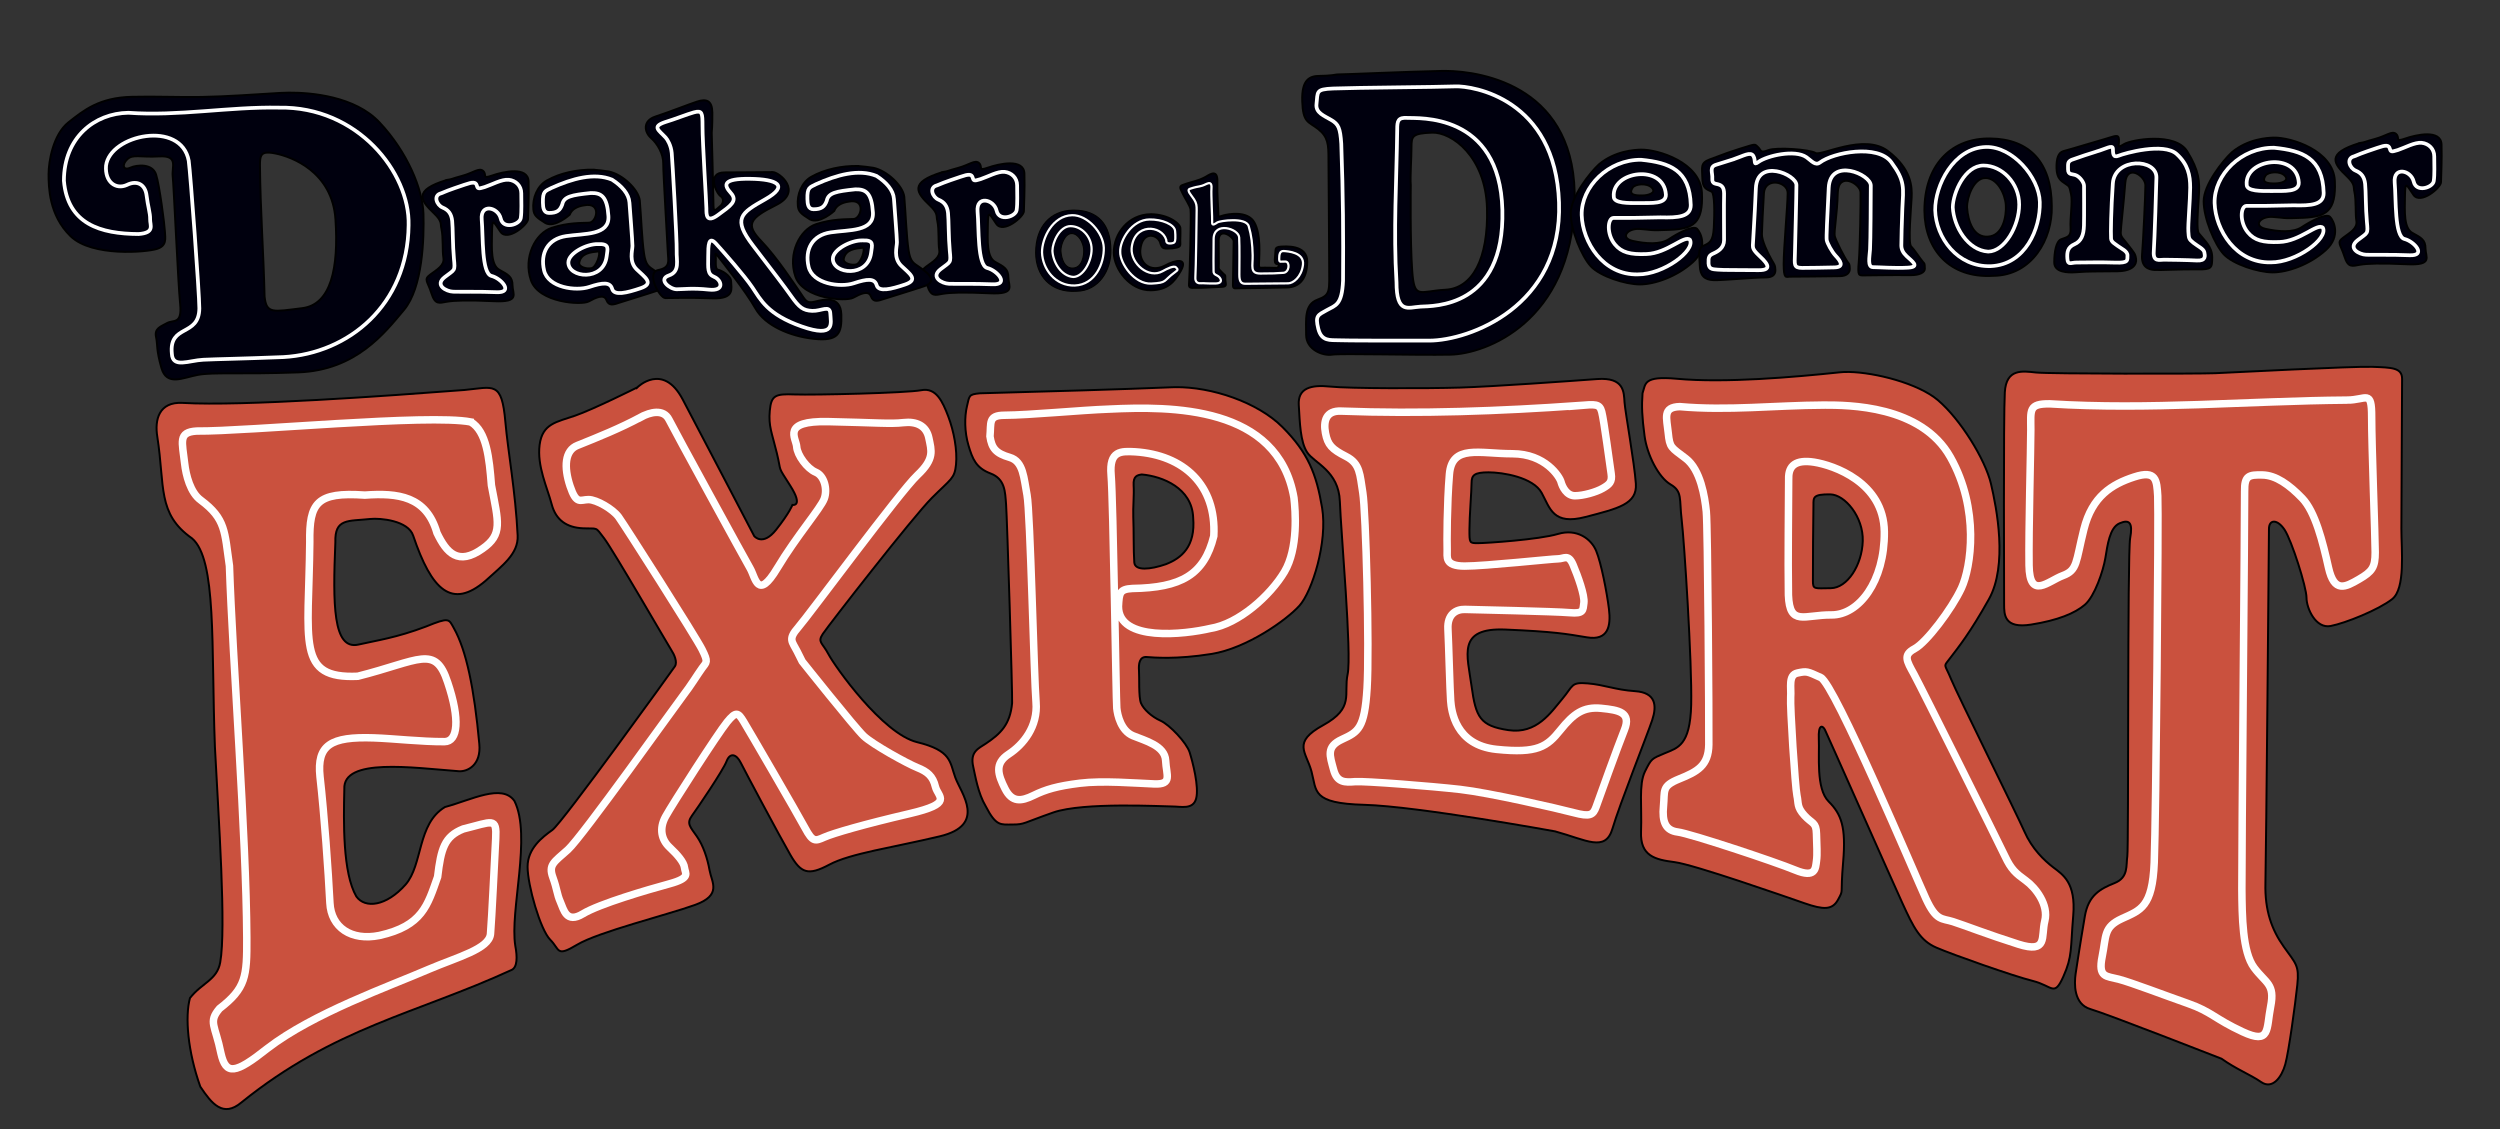 <?xml version="1.0" encoding="UTF-8" standalone="no"?>
<svg
   xmlns:dc="http://purl.org/dc/elements/1.1/"
   xmlns:cc="http://creativecommons.org/ns#"
   xmlns:rdf="http://www.w3.org/1999/02/22-rdf-syntax-ns#"
   xmlns:svg="http://www.w3.org/2000/svg"
   xmlns="http://www.w3.org/2000/svg"
   xmlns:sodipodi="http://sodipodi.sourceforge.net/DTD/sodipodi-0.dtd"
   xmlns:inkscape="http://www.inkscape.org/namespaces/inkscape"
   width="333.587mm"
   height="150.707mm"
   viewBox="0 0 333.587 150.707"
   version="1.1"
   id="svg873"
   inkscape:version="1.0.2-2 (e86c870879, 2021-01-15)"
   sodipodi:docname="expert_logo.svg">
  <rect x="0" y="0" width="333.587" height="150.707" fill="#333333" stroke="none"/>
  <defs
     id="defs867" />
  <sodipodi:namedview
     id="base"
     pagecolor="#ffffff"
     bordercolor="#666666"
     borderopacity="1.0"
     inkscape:pageopacity="0.0"
     inkscape:pageshadow="2"
     inkscape:zoom="0.9899495"
     inkscape:cx="418.58846"
     inkscape:cy="357.72224"
     inkscape:document-units="mm"
     inkscape:current-layer="layer1"
     inkscape:document-rotation="0"
     showgrid="false"
     fit-margin-top="0"
     fit-margin-left="0"
     fit-margin-right="0"
     fit-margin-bottom="0"
     inkscape:window-width="2837"
     inkscape:window-height="1314"
     inkscape:window-x="781"
     inkscape:window-y="23"
     inkscape:window-maximized="0" />
  <g
     inkscape:label="Lager 1"
     inkscape:groupmode="layer"
     id="layer1"
     transform="translate(65.496,-53.915)">
    <path
       style="fill:none;stroke:#ffffff;stroke-width:0.5;stroke-linecap:butt;stroke-linejoin:miter;stroke-miterlimit:4;stroke-dasharray:none;stroke-opacity:1"
       d="m 62.642,77.515 c 1.136,-0.401 1.503,-0.367 1.637,0.067 0.134,0.434 0.134,0.535 1.069,0.234 0.935,-0.301 2.272,-1.069 3.207,-0.969 0.935,0.1 1.67,0.802 1.67,1.804 0,1.002 0.067,2.439 -0.067,3.307 -0.134,0.869 -2.339,1.57 -2.673,0.067 -0.334,-1.503 -2.74,-2.105 -2.539,0.134 0.2,2.238 -0.033,7.183 1.303,7.517 1.336,0.334 3.007,2.272 0.668,2.172 -2.339,-0.1 -4.844,-0.033 -5.78,-0.067 -0.935,-0.033 -2.506,-0.869 -1.136,-1.938 1.37,-1.069 1.403,-0.735 1.236,-2.472 -0.167,-1.737 -0.134,-4.143 -0.234,-5.045 -0.1,-0.902 -0.468,-1.437 -1.27,-1.771 -0.802,-0.334 -1.303,-1.637 -0.2,-1.904 1.189,-0.513 2.496,-0.922 3.107,-1.136 z"
       id="path1520-2"
       sodipodi:nodetypes="csssssssssssssscc" />
    <path
       style="fill:#ca513e;stroke:#000000;stroke-width:0.265px;stroke-linecap:butt;stroke-linejoin:miter;stroke-opacity:1;fill-opacity:1"
       d="m -36.824,153.47 c -0.502,-13.408 0.265,-24.941 -3.059,-27.725 -4.656,-3.273 -3.591,-6.934 -4.619,-13.527 -0.381,-2.288 0.199,-4.726 3.388,-4.542 8.036,0.463 27.183,-0.93 37.584,-1.723 3.925,-0.366 4.985,-1.268 5.471,4.287 0.336,3.837 1.35,9.284 1.636,15.124 0.122,2.498 -2.111,4.052 -4.279,6.046 -4.51,3.864 -7.197,1.264 -9.659,-6.013 -0.653,-2.032 -4.428,-2.371 -5.722,-2.232 -2.96,0.319 -4.764,-0.117 -4.664,3.113 -0.336,8.209 -0.352,14.43 3.086,13.644 2.359,-0.539 5.065,-0.907 9.007,-2.406 3.155,-1.283 3.027,-1.014 3.723,0.225 1.661,2.954 2.713,8.059 3.389,15.416 0.288,2.849 -1.585,3.753 -2.731,3.667 -6.212,-0.467 -15.491,-1.827 -15.277,2.385 -0.102,4.397 -0.226,11.167 1.6,14.326 1.175,1.64 3.984,1.319 6.562,-1.575 2.342,-2.671 1.54,-8.127 5.274,-10.363 3.504,-0.931 7.599,-3.172 9.263,-0.805 2.325,4.667 -0.649,14.645 0.118,19.349 0.276,1.454 0.28,2.841 -0.493,3.196 -12.679,5.833 -23.622,7.656 -36.037,17.668 -2.464,2.084 -3.979,0.194 -5.506,-2.095 -1.677,-4.709 -2.059,-9.301 -1.38,-11.82 1.594,-2.046 3.615,-2.391 4.037,-4.757 0.815,-4.563 -0.209,-19.057 -0.713,-28.861 z"
       id="path1450"
       sodipodi:nodetypes="cccscssccscscscsccccccscccsc" />
    <path
       style="fill:none;stroke:#ffffff;stroke-width:1;stroke-linecap:butt;stroke-linejoin:miter;stroke-opacity:1;stroke-miterlimit:4;stroke-dasharray:none"
       d="m -2.675,110.219 c 2.12,1.26 2.467,4.851 2.751,8.453 0.931,4.935 1.543,6.554 -1.19,8.459 -3.249,2.314 -4.801,0.556 -6.075,-2.107 -1.414,-4.928 -5.222,-5.355 -9.626,-5.044 -6.45,-0.452 -7.424,1.048 -7.346,6.264 -0.131,13.387 -1.817,18.273 6.402,17.909 8.303,-2.103 10.333,-4.263 11.995,0.802 1.689,4.992 1.361,7.912 -0.417,7.922 -3.11,0.017 -6.727,-0.412 -9.434,-0.504 -5.782,-0.196 -7.622,0.948 -7.18,5.181 0.585,5.182 1.103,12.623 1.322,16.862 0.167,3.238 2.817,5.087 6.609,4.322 5.751,-1.285 6.418,-4.027 7.762,-7.819 0.452,-3.79 0.914,-5.392 3.413,-6.391 3.952,-0.973 4.488,-1.623 4.336,1.3 -0.152,2.935 -0.511,10.485 -0.693,12.701 -0.174,2.007 -4.407,3.085 -8.183,4.697 -5.299,2.293 -15.503,5.892 -21.604,10.601 -4.269,3.378 -5.513,3.606 -6.186,0.624 -0.746,-3.749 -1.731,-4.123 -0.19,-5.955 3.522,-2.72 3.671,-4.25 3.644,-9.431 -0.073,-13.867 -1.897,-37.054 -2.314,-49.644 -0.658,-4.584 -0.485,-6.265 -3.811,-8.754 -1.413,-1.01 -1.995,-3.356 -2.168,-4.908 -0.322,-2.899 -0.905,-4.176 1.596,-4.326 6.898,0.059 30.954,-2.302 36.587,-1.216 z"
       id="path1482"
       sodipodi:nodetypes="ccccccccsscscccscccccsccscc" />
    <path
       style="fill:#ca513e;stroke:#000000;stroke-width:0.265px;stroke-linecap:butt;stroke-linejoin:miter;stroke-opacity:1;fill-opacity:1"
       d="m 19.549,105.603 c 0,0 3.402,-3.402 6.048,1.606 2.646,5.008 9.544,18.237 9.544,18.237 0,0 1.134,1.417 2.929,-0.85 1.795,-2.268 2.173,-3.307 2.173,-3.307 0,0 1.512,0.283 -0.283,-2.551 -1.795,-2.835 -1.134,-1.606 -1.795,-4.347 -0.661,-2.74 -1.134,-3.591 -0.945,-5.67 0.189,-2.079 0.756,-2.268 3.307,-2.173 2.551,0.095 14.93,-0.189 16.914,-0.567 1.984,-0.378 2.835,1.512 3.591,3.496 0.756,1.984 1.228,4.536 1.039,6.426 -0.189,1.89 -0.661,1.89 -3.213,4.441 -2.551,2.551 -13.796,17.009 -14.552,18.143 -0.756,1.134 -0.094,1.134 0.756,2.74 0.85,1.606 7.182,10.583 11.812,11.717 4.63,1.134 4.347,2.646 5.103,4.725 0.756,2.079 4.252,6.331 -2.079,7.843 -6.331,1.512 -11.906,2.268 -14.741,3.78 -2.835,1.512 -3.78,1.134 -5.197,-1.323 -1.417,-2.457 -6.048,-11.15 -6.615,-12.284 -0.567,-1.134 -1.417,-1.417 -1.89,-0.189 -0.472,1.228 -3.874,6.237 -4.63,7.276 -0.756,1.039 -0.189,1.512 0.661,2.74 0.85,1.228 1.417,2.929 1.701,4.536 0.283,1.606 1.701,3.307 -1.984,4.63 -3.685,1.323 -12.851,3.591 -15.686,5.292 -2.835,1.701 -2.268,0.661 -3.591,-0.661 -1.323,-1.323 -3.024,-7.276 -3.024,-9.733 0,-2.457 1.984,-3.969 3.307,-4.914 1.323,-0.945 15.969,-21.261 16.347,-21.828 0.378,-0.567 -0.094,-1.606 -0.472,-2.173 C 23.707,140.093 16.336,127.336 15.108,125.73 c -1.228,-1.606 -0.756,-1.228 -2.835,-1.323 -2.079,-0.095 -3.591,-1.039 -4.158,-3.213 -0.567,-2.173 -1.984,-5.103 -1.606,-7.938 0.378,-2.835 2.268,-3.024 4.725,-3.874 2.457,-0.85 8.315,-3.78 8.315,-3.78 z"
       id="path1484" />
    <path
       id="path1486"
       style="fill:#ca513e;fill-opacity:1;stroke:#000000;stroke-width:1px;stroke-linecap:butt;stroke-linejoin:miter;stroke-opacity:1"
       d="M 591.756 194.951 C 591.165 194.959 590.58 194.975 590 195 C 565.425 196.044 527.025 197.13 493.393 198.035 C 487.678 198.571 488.155 199.253 486.893 204.557 C 485.63 209.86 485.63 217.435 487.65 224.254 C 489.671 231.072 491.44 235.619 498.764 238.396 C 506.087 241.174 506.087 247.487 506.592 254.053 C 507.097 260.619 509.874 350.018 509.621 354.059 C 508.622 364.813 503.815 369.443 496.494 374.35 C 492.675 376.909 488.297 378.442 490.064 386.164 C 491.059 390.508 492.416 399.408 496.355 405.99 C 501.615 416.171 503.814 415.172 509.875 415.172 C 515.936 415.172 515.178 414.415 530.33 409.111 C 545.482 403.808 585.636 406.082 590.182 406.082 C 594.727 406.082 600.788 407.849 602.303 402.041 C 603.818 396.233 600.535 383.605 599.02 378.807 C 597.504 374.008 588.919 364.917 584.373 362.896 C 579.827 360.876 575.786 357.089 574.523 354.059 C 573.261 351.028 573.766 340.926 573.514 337.643 C 573.261 334.36 573.767 330.572 577.303 330.824 C 580.838 331.077 592.143 332.142 610 329.285 C 627.857 326.428 647.857 312.143 654.285 305 C 660.714 297.857 668.572 272.858 665.715 255.715 C 662.858 238.572 658.572 227.857 645.715 215 C 633.259 202.545 610.062 194.7 591.756 194.951 z M 574.934 238.91 C 585.359 239.844 600.241 245.747 600.789 260.619 C 602.052 275.266 594.854 281.075 587.025 284.105 C 579.085 286.848 571.464 287.534 571.148 283.189 C 570.709 277.144 570.936 266.986 570.643 260.24 C 570.453 255.465 571.12 249.148 570.816 244.375 C 570.517 239.674 572.717 239.21 574.934 238.91 z "
       transform="matrix(0.265,0,0,0.265,-65.496,53.915)" />
    <path
       style="fill:#ca513e;stroke:#000000;stroke-width:0.265px;stroke-linecap:butt;stroke-linejoin:miter;stroke-opacity:1;fill-opacity:1"
       d="m 142.013,164.851 c 4.158,1.134 6.709,2.835 7.654,-0.378 0.945,-3.213 4.63,-12.473 5.292,-14.458 0.661,-1.984 0.472,-3.685 -2.268,-3.874 -2.74,-0.189 -4.063,-0.85 -6.331,-1.039 -2.268,-0.189 -1.89,0.283 -3.402,2.079 -1.512,1.795 -3.402,4.725 -7.182,4.158 -3.78,-0.567 -4.347,-1.701 -4.914,-5.859 -0.567,-4.158 -1.984,-7.843 4.536,-7.56 6.52,0.283 8.032,0.567 10.867,1.039 2.835,0.472 3.213,-1.512 2.929,-3.78 -0.283,-2.268 -1.039,-6.142 -1.701,-7.749 -0.661,-1.606 -2.551,-3.024 -5.103,-2.268 -2.551,0.756 -9.544,1.228 -10.678,1.228 -1.134,0 -1.134,0 -1.134,-1.795 0,-1.795 0.283,-5.197 0.283,-6.237 0,-1.039 0.378,-1.417 2.268,-1.417 1.89,0 5.953,0.661 7.087,2.74 1.134,2.079 1.512,4.347 5.859,3.213 4.347,-1.134 6.898,-1.701 6.709,-4.441 -0.189,-2.74 -1.417,-9.544 -1.512,-10.867 -0.095,-1.323 -0.014,-3.359 -3.655,-3.092 -3.642,0.267 -13.865,1.002 -18.275,1.136 -4.41,0.134 -14.833,0.134 -17.373,-0.134 -2.539,-0.267 -4.307,0.2 -4.165,2.468 0.142,2.268 0.189,4.914 1.134,6.331 0.945,1.417 4.205,2.457 4.347,6.52 0.142,4.063 1.606,20.363 1.039,23.057 -0.567,2.693 0.945,4.488 -3.26,6.804 -4.205,2.315 -2.268,3.544 -1.559,6.189 0.709,2.646 0,4.252 7.04,4.441 7.04,0.189 25.466,3.544 25.466,3.544 z"
       id="path1488" />
    <path
       id="path1490"
       style="fill:#ca513e;fill-opacity:1;stroke:#000000;stroke-width:1px;stroke-linecap:butt;stroke-linejoin:miter;stroke-opacity:1"
       d="M 931.119 187.293 C 929.246 187.255 927.545 187.321 926.072 187.5 C 903.348 189.901 868.552 192.939 844.371 190.721 C 827.28 189.153 828.695 193.274 827.062 197.99 C 826.557 204.556 826.81 209.859 828.072 219.455 C 829.335 229.052 835.144 240.416 841.205 243.951 C 847.266 247.487 845.497 251.275 846.76 261.629 C 848.022 271.983 852.064 334.108 851.559 354.816 C 851.053 375.525 844.74 376.535 838.174 379.312 C 831.608 382.09 831.607 381.838 828.324 388.404 C 825.041 394.97 826.81 406.335 826.305 418.709 C 825.8 431.083 833.376 432.851 843.225 434.113 C 853.074 435.376 899.163 451.537 908.633 454.82 C 918.103 458.103 922.649 458.357 925.553 452.928 C 928.457 447.498 926.563 451.538 928.078 433.986 C 929.593 416.435 927.194 409.996 920.754 403.557 C 914.314 397.117 916.209 380.321 915.83 372.24 C 915.451 364.159 917.856 365.357 918.928 367.5 C 919.999 369.643 952.143 442.143 957.857 454.643 C 963.572 467.143 966.786 473.571 975 477.143 C 983.214 480.714 1013.572 491.428 1023.572 493.928 C 1033.572 496.428 1034.285 502.142 1038.928 491.785 C 1043.571 481.428 1042.499 477.858 1043.928 461.072 C 1045.356 444.287 1038.571 440.357 1033.928 436.785 C 1029.285 433.214 1023.214 427.501 1019.285 418.572 C 1015.357 409.644 985.714 350 982.5 342.143 C 979.286 334.285 978.493 335.855 981.072 332.5 C 986.514 325.422 991.785 318.928 1001.428 301.785 C 1011.071 284.642 1005.357 255.715 1002.5 243.572 C 999.643 231.429 987.143 211.071 975.715 201.428 C 965.715 192.99 944.229 187.562 931.119 187.293 z M 921.518 248.928 C 928.962 249.011 938.304 260.267 937.947 272.41 C 937.59 284.553 930.179 296.071 921.875 296.16 C 913.548 296.25 912.857 296.875 912.857 292.5 C 912.869 279.692 912.941 266.213 913.125 254.375 C 913.125 250.536 912.775 248.83 921.518 248.928 z "
       transform="matrix(0.265,0,0,0.265,-65.496,53.915)" />
    <path
       style="fill:#ca513e;stroke:#000000;stroke-width:0.265px;stroke-linecap:butt;stroke-linejoin:miter;stroke-opacity:1;fill-opacity:1"
       d="m 230.932,195.183 c 1.984,1.417 3.78,2.079 5.292,3.118 1.512,1.039 2.74,-0.661 3.213,-2.362 0.472,-1.701 1.323,-7.938 1.606,-10.583 0.283,-2.646 -0.189,-2.835 -1.795,-5.103 -1.606,-2.268 -2.551,-4.819 -2.457,-8.504 0.095,-3.685 0.472,-45.924 0.472,-47.247 0,-1.323 1.134,-1.323 2.079,0.095 0.945,1.417 2.929,7.654 2.929,9.071 0,1.417 1.228,4.158 3.213,3.78 1.984,-0.378 6.426,-2.173 8.221,-3.591 1.795,-1.417 1.228,-6.52 1.228,-9.355 0,-2.835 0.095,-18.521 0.095,-20.033 0,-1.512 -1.417,-1.512 -3.969,-1.606 -2.551,-0.095 -18.71,0.756 -20.978,0.85 -2.268,0.095 -22.112,0.095 -23.907,-0.095 -1.795,-0.189 -3.969,-0.567 -4.158,2.646 -0.189,3.213 -0.095,26.836 -0.095,28.254 0,1.417 0,3.307 3.591,2.74 3.591,-0.567 5.859,-1.512 7.182,-2.646 1.323,-1.134 2.457,-4.536 2.74,-6.237 0.283,-1.701 0.567,-4.063 1.89,-4.63 1.323,-0.567 1.795,-0.095 1.417,1.984 -0.378,2.079 -0.189,41.199 -0.378,42.428 -0.189,1.228 0.189,2.835 -1.701,3.591 -1.89,0.756 -3.496,1.606 -3.969,4.441 -0.472,2.835 -0.472,2.835 -0.472,2.835 0,0 -0.567,3.496 -0.756,4.819 -0.189,1.323 -0.283,4.063 1.984,4.725 2.268,0.661 17.481,6.615 17.481,6.615 z"
       id="path1492" />
    <path
       style="fill:none;stroke:#ffffff;stroke-width:1;stroke-linecap:butt;stroke-linejoin:miter;stroke-opacity:1;stroke-miterlimit:4;stroke-dasharray:none"
       d="m 20.031,109.573 c 1.203,-0.668 3.007,-1.136 3.742,0.334 0.735,1.47 10.089,18.575 10.824,19.845 0.735,1.27 1.002,4.343 3.608,0 2.606,-4.343 5.813,-8.018 6.281,-9.288 0.468,-1.27 0,-3.074 -1.136,-3.541 -1.136,-0.468 -2.472,-2.272 -2.539,-3.408 -0.067,-1.136 -2.138,-3.475 4.209,-3.341 6.348,0.134 8.285,0.334 10.023,0.134 1.737,-0.2 3.074,0.401 3.408,2.071 0.334,1.67 0.802,2.74 -1.537,4.944 -2.339,2.205 -14.499,18.709 -15.903,20.312 -1.403,1.604 -0.802,1.871 -0.134,3.207 l 0.668,1.336 c 0,0 7.016,8.82 8.219,9.956 1.203,1.136 5.813,3.675 7.149,4.21 1.336,0.535 2.071,1.136 2.405,2.539 0.334,1.403 2.539,2.205 -3.475,3.608 -6.014,1.403 -10.156,2.606 -11.359,3.14 -1.203,0.535 -1.537,0.668 -2.539,-1.203 -1.002,-1.871 -7.484,-13.029 -8.219,-14.232 -0.735,-1.203 -1.002,-1.403 -2.205,0.067 -1.203,1.47 -7.35,11.025 -8.219,12.628 -0.869,1.604 -0.535,3.074 0.535,4.076 1.069,1.002 1.938,2.005 2.005,2.74 0.067,0.735 0.935,1.336 -2.005,2.138 -2.94,0.802 -9.354,2.673 -11.559,4.009 -2.205,1.336 -2.539,-0.535 -3.007,-1.604 -0.468,-1.069 -0.401,-1.604 -1.002,-3.274 -0.601,-1.67 0.134,-2.005 2.005,-3.675 1.871,-1.67 14.499,-19.444 15.435,-20.647 0.935,-1.203 1.871,-2.74 2.472,-3.575 0.601,-0.835 0.869,-0.768 0,-2.506 -0.869,-1.737 -10.381,-16.642 -11.137,-17.681 -0.756,-1.039 -2.929,-2.315 -4.016,-2.315 -1.087,0 -1.606,0.756 -2.457,-1.795 -0.85,-2.551 -0.709,-4.772 0.992,-5.433 2.835,-1.137 5.685,-2.286 8.466,-3.778 z"
       id="path1494"
       sodipodi:nodetypes="csssssssssssscsssssssssssssssssssssscc" />
    <path
       style="fill:none;stroke:#ffffff;stroke-width:1;stroke-linecap:butt;stroke-linejoin:miter;stroke-miterlimit:4;stroke-dasharray:none;stroke-opacity:1"
       d="m 82.505,108.504 c 8.244,-0.387 22.523,-0.508 24.656,11.827 0.2,1.737 0.601,6.749 -1.27,9.889 -1.871,3.14 -6.08,6.949 -9.889,7.55 -3.371,0.791 -12.26,1.844 -12.257,-2.941 0.094,-1.795 0.157,-2.296 1.857,-2.39 6.467,-0.097 9.582,-1.798 10.865,-6.993 0.363,-6.825 -4.027,-10.822 -10.489,-11.245 -1.89,-0.095 -3.496,-0.189 -3.213,3.118 0.283,3.307 0.661,30.144 0.756,31.089 0.094,0.945 0.567,3.024 2.173,3.685 1.606,0.661 4.252,1.323 4.347,3.307 0.095,1.984 0.945,3.213 -1.512,3.118 -2.457,-0.095 -6.898,-0.472 -9.922,-0.095 -3.024,0.378 -4.555,0.827 -6.192,1.629 -1.637,0.802 -2.873,0.969 -3.809,-0.902 -0.935,-1.871 -1.437,-3.341 0.501,-4.61 1.938,-1.27 3.909,-3.675 3.642,-6.916 -0.267,-3.241 -0.768,-25.424 -1.203,-27.662 -0.434,-2.238 -0.468,-4.477 -2.305,-5.011 -1.837,-0.535 -2.405,-1.203 -2.639,-2.806 0.169,-1.815 -0.265,-2.808 1.908,-2.821 3.416,-0.021 10.117,-0.68 13.995,-0.821 z"
       id="path1496"
       sodipodi:nodetypes="ccscccccsssssssssssscsc" />
    <path
       style="fill:none;stroke:#ffffff;stroke-width:1;stroke-linecap:butt;stroke-linejoin:miter;stroke-opacity:1;stroke-miterlimit:4;stroke-dasharray:none"
       d="m 145.113,108.037 c 2.339,-0.2 2.828,-0.248 3.118,0.836 0.29,1.084 1.091,7.149 1.258,8.252 0.167,1.102 -0.243,1.44 -1.125,1.949 -0.882,0.509 -2.597,0.994 -3.709,0.994 -1.112,0 -1.684,-1.201 -1.861,-1.861 -0.177,-0.66 -2.072,-3.748 -6.491,-3.748 -4.42,0 -8.061,-1.277 -8.396,2.732 -0.334,4.009 -0.334,9.154 -0.301,10.089 0.033,0.935 -0.401,2.172 2.339,2.172 2.74,0 11.66,-0.969 12.461,-0.969 0.802,0 1.37,-0.702 2.005,0.802 0.635,1.503 1.57,4.076 1.437,5.078 -0.134,1.002 0,1.47 -1.904,1.303 -1.904,-0.167 -12.762,-0.401 -13.965,-0.434 -1.203,-0.033 -2.372,0.668 -2.272,2.606 0.1,1.938 0.267,8.285 0.367,9.588 0.1,1.303 0.601,5.913 6.114,6.481 5.512,0.568 6.749,-0.367 8.519,-2.572 1.771,-2.205 3.074,-3.14 5.446,-2.907 2.372,0.234 4.042,0.535 3.107,2.873 -0.935,2.339 -3.374,9.121 -3.775,10.256 -0.401,1.136 -0.835,1.37 -2.973,0.802 -2.138,-0.568 -11.326,-2.673 -15.168,-3.107 -3.842,-0.434 -12.695,-1.136 -14.032,-1.036 -1.336,0.1 -2.405,0.167 -2.873,-1.637 -0.468,-1.804 -1.036,-3.007 1.136,-4.009 2.172,-1.002 3.007,-1.437 3.341,-6.782 0.334,-5.345 -0.167,-23.687 -0.568,-26.126 -0.401,-2.439 -0.334,-3.875 -2.238,-4.844 -1.904,-0.969 -2.439,-1.537 -2.74,-3.107 -0.301,-1.57 0.033,-3.04 2.105,-2.94 10.373,0.4 21.279,-0.005 31.638,-0.735 z"
       id="path1501"
       sodipodi:nodetypes="csssssssssssssssssssssssssssssscc" />
    <path
       style="fill:none;stroke:#ffffff;stroke-width:1;stroke-linecap:butt;stroke-linejoin:miter;stroke-opacity:1;stroke-miterlimit:4;stroke-dasharray:none"
       d="m 177.826,107.965 c 3.307,0 13.023,0.005 16.932,6.954 3.909,6.949 2.773,14.666 1.47,17.473 -1.303,2.806 -4.677,7.25 -6.247,8.085 -1.57,0.835 -1.069,1.604 -0.1,3.374 0.969,1.771 11.326,22.551 12.161,24.322 0.835,1.771 1.437,2.272 2.773,3.241 1.336,0.969 3.074,3.241 2.539,5.379 -0.535,2.138 0.468,4.377 -3.541,3.107 -4.009,-1.27 -7.25,-2.539 -8.72,-3.007 -1.47,-0.468 -2.205,-0.033 -3.608,-3.074 -1.403,-3.04 -12.194,-28.665 -14.032,-29.5 -1.837,-0.835 -1.837,-0.869 -3.107,-0.601 -1.27,0.267 -0.802,1.971 -0.902,3.207 -0.1,1.236 0.601,12.061 0.835,13.13 0.234,1.069 -0.033,1.537 1.002,2.673 1.036,1.136 1.57,0.869 1.604,2.439 0.033,1.57 0.134,2.673 0,3.642 -0.134,0.969 -0.1,2.339 -2.84,1.203 -2.74,-1.136 -14.032,-4.878 -15.669,-5.078 -1.637,-0.2 -2.105,-1.37 -1.904,-3.441 0.2,-2.071 -0.301,-2.673 2.105,-3.642 2.405,-0.969 3.909,-1.771 3.942,-4.577 0.033,-2.806 -0.134,-29.132 -0.334,-31.103 -0.2,-1.971 -0.768,-5.579 -2.74,-7.083 -1.971,-1.503 -2.138,-1.403 -2.339,-3.408 -0.2,-2.005 -0.802,-3.441 1.537,-3.508 6.36,0.569 12.785,-0.175 19.183,-0.205 z"
       id="path1503"
       sodipodi:nodetypes="ccsssssssssssssssssssssssscc" />
    <path
       style="fill:none;stroke:#ffffff;stroke-width:1;stroke-linecap:butt;stroke-linejoin:miter;stroke-opacity:1;stroke-miterlimit:4;stroke-dasharray:none"
       d="m 173.176,117.658 c 0,-1.537 0.869,-2.472 3.408,-2.071 2.539,0.401 9.288,2.673 9.354,9.288 0.067,6.615 -3.408,11.125 -7.049,11.092 -3.642,-0.033 -5.579,1.57 -5.746,-2.639 -0.076,-4.941 0.021,-11.824 0.033,-15.669 z"
       id="path1505"
       sodipodi:nodetypes="cssscc" />
    <path
       style="fill:none;stroke:#ffffff;stroke-width:1;stroke-linecap:butt;stroke-linejoin:miter;stroke-opacity:1;stroke-miterlimit:4;stroke-dasharray:none"
       d="m 247.658,107.304 c 2.646,0 3.307,-1.512 3.307,2.268 0,3.78 0.472,16.064 0.472,18.048 0,1.984 -0.378,2.551 -2.173,3.591 -1.795,1.039 -3.29,1.882 -4.059,-1.559 -0.768,-3.441 -1.771,-7.45 -3.508,-9.254 -1.737,-1.804 -3.508,-3.074 -5.312,-3.107 -1.804,-0.033 -2.405,0.067 -2.372,2.172 0.033,2.105 -0.401,49.445 -0.368,53.086 0.033,3.642 0.067,8.386 1.637,10.49 1.57,2.105 2.806,2.138 2.205,5.178 -0.601,3.04 0,5.112 -3.742,3.374 -3.742,-1.737 -4.143,-2.673 -7.283,-3.775 -3.14,-1.102 -7.584,-2.806 -9.254,-3.241 -1.67,-0.434 -2.773,-0.2 -2.205,-3.007 0.568,-2.806 0.167,-3.942 2.639,-5.078 2.472,-1.136 4.076,-1.503 4.31,-7.484 0.234,-5.98 0.601,-46.839 0.468,-48.91 -0.134,-2.071 -0.167,-3.508 -3.14,-2.539 -2.973,0.969 -5.613,2.572 -6.715,6.982 -1.102,4.41 -0.835,5.446 -2.806,6.181 -1.971,0.735 -4.443,3.307 -4.51,-1.37 -0.067,-4.677 0.234,-15.502 0.234,-18.108 0,-2.606 -0.334,-3.475 2.539,-3.441 13.223,0.837 26.427,-0.386 39.636,-0.499 z"
       id="path1511"
       sodipodi:nodetypes="csssssssssssssssssssssscc" />
    <path
       id="path1515"
       style="fill:#00000e;stroke:#000000;stroke-width:1px;stroke-linecap:butt;stroke-linejoin:miter;stroke-opacity:1;fill-opacity:1"
       d="M 145.375 46.654 C 143.761 46.667 142.366 46.718 141.25 46.785 C 127.993 47.552 114.716 48.587 101.436 48.818 C 89.765 49.022 78.092 48.442 66.428 48.75 C 49.999 49.107 42.143 55.536 34.465 61.607 C 26.786 67.679 24.465 81.249 24.465 87.678 C 24.465 94.106 24.642 108.392 35.535 118.928 C 46.428 129.463 73.749 126.965 78.928 125.357 C 84.106 123.75 83.214 120.179 83.035 116.607 C 82.857 113.036 80.358 93.393 78.572 87.857 C 76.787 82.322 69.107 82.858 65.535 84.465 C 61.964 86.072 61.25 82.856 64.107 80.178 C 66.965 77.499 70.356 79.286 80.178 78.75 C 89.999 78.214 86.429 83.929 86.965 88.75 C 87.501 93.571 89.643 142.499 90.715 153.035 C 91.786 163.571 87.322 160.892 84.107 162.678 C 80.893 164.463 77.679 165.357 78.572 169.643 C 79.465 173.928 78.571 175.713 81.25 185.178 C 83.929 194.642 91.964 190.179 99.643 188.75 C 107.321 187.322 120.892 188.571 150.178 187.5 C 179.463 186.429 193.928 167.322 203.393 156.072 C 212.857 144.822 213.572 119.999 213.215 107.678 C 212.858 95.356 205.179 76.607 191.072 61.607 C 178.729 48.482 156.676 46.569 145.375 46.654 z M 135.336 76.826 C 136.307 76.857 137.488 77.021 138.928 77.322 C 146.606 78.929 167.321 86.249 168.928 110.535 C 170.535 134.821 166.785 153.392 152.143 155.178 C 137.5 156.963 134.108 158.214 133.215 149.285 C 132.715 127.273 131.083 105.406 130.893 83.393 C 130.893 79.04 131.129 76.692 135.336 76.826 z "
       transform="matrix(0.265,0,0,0.265,-65.496,53.915)" />
    <path
       style="fill:none;stroke:#ffffff;stroke-width:0.5;stroke-linecap:butt;stroke-linejoin:miter;stroke-miterlimit:4;stroke-dasharray:none;stroke-opacity:1"
       d="m -28.265,68.278 c 10.473,-0.193 17.468,8.651 17.292,15.686 -0.123,10.683 -8.029,17.103 -16.69,17.598 -6.048,0.236 -8.776,0.262 -10.714,0.356 -1.937,0.095 -4.094,1.175 -4.189,-0.809 -0.399,-3.996 3.621,-2.207 3.669,-6.042 0,-1.937 -1.181,-18.001 -1.417,-19.702 -1.004,-5.482 -10.511,-3.496 -11.032,0.658 -0.172,2.191 1.312,3.227 2.763,2.578 1.417,-0.709 2.48,-0.024 2.646,1.394 0.165,1.417 0.496,2.362 0.472,3.166 -0.024,0.803 0.685,1.819 -1.536,1.984 -5.081,-0.023 -9.474,-1.316 -9.967,-7.11 0.01,-5.786 4.092,-8.999 8.597,-9.072 6.713,0.484 13.433,-0.813 20.104,-0.685 z"
       id="path1513"
       sodipodi:nodetypes="cccscccccsscccc" />
    <g
       id="g872">
      <path
         style="fill:#00000e;stroke:#000000;stroke-width:0.265px;stroke-linecap:butt;stroke-linejoin:miter;stroke-opacity:1;fill-opacity:1"
         d="m -5.895,77.935 c 0.869,-0.134 0.52,-0.139 2.054,-0.55 1.534,-0.411 2.289,-1.153 2.824,-0.652 0.535,0.501 -0.234,1.102 1.203,0.601 1.437,-0.501 4.777,-1.27 4.844,0.802 0.067,2.071 -0.067,4.276 -0.067,5.011 0,0.735 -2.74,3.04 -3.675,1.704 -0.935,-1.336 -1.102,-2.005 -1.136,0.134 -0.033,2.138 -0.167,4.31 1.002,4.944 1.169,0.635 1.737,0.935 1.737,2.071 0,1.136 1.069,2.272 -2.472,2.105 -3.541,-0.167 -5.279,-0.1 -6.281,0.067 -1.002,0.167 -1.57,0.468 -2.071,-1.136 -0.501,-1.604 -1.069,-1.804 -0.167,-2.472 0.902,-0.668 1.938,-1.236 1.771,-2.238 -0.167,-1.002 0,-2.673 -0.267,-3.909 -0.153,-0.603 0.137,-0.96 -0.965,-2.009 -1.813,-1.725 -2.879,-3.084 1.666,-4.472 z"
         id="path1542"
         sodipodi:nodetypes="ssssssssssssssscscs" />
      <path
         style="fill:none;stroke:#ffffff;stroke-width:0.5;stroke-linecap:butt;stroke-linejoin:miter;stroke-opacity:1;stroke-miterlimit:4;stroke-dasharray:none"
         d="m -3.523,78.57 c 1.136,-0.401 1.503,-0.367 1.637,0.067 0.134,0.434 0.134,0.535 1.069,0.234 0.935,-0.301 2.272,-1.069 3.207,-0.969 0.935,0.1 1.67,0.802 1.67,1.804 0,1.002 0.067,2.439 -0.067,3.307 -0.134,0.869 -2.339,1.57 -2.673,0.067 -0.334,-1.503 -2.74,-2.105 -2.539,0.134 0.2,2.238 -0.033,7.183 1.303,7.517 1.336,0.334 3.007,2.272 0.668,2.172 -2.339,-0.1 -4.844,-0.033 -5.78,-0.067 -0.935,-0.033 -2.506,-0.869 -1.136,-1.938 1.37,-1.069 1.403,-0.735 1.236,-2.472 -0.167,-1.737 -0.134,-4.143 -0.234,-5.045 -0.1,-0.902 -0.468,-1.437 -1.27,-1.771 -0.802,-0.334 -1.303,-1.637 -0.2,-1.904 1.189,-0.513 2.496,-0.922 3.107,-1.136 z"
         id="path1520"
         sodipodi:nodetypes="csssssssssssssscc" />
    </g>
    <g
       id="g868">
      <path
         id="path1568"
         style="fill:#00000e;fill-opacity:1;stroke:#000000;stroke-width:1px;stroke-linecap:butt;stroke-linejoin:miter;stroke-opacity:1"
         d="m 298.706,85.432 c -8.01,-0.098 -16.592,1.602 -23.432,5.491 -4.739,2.694 -7.29,8.903 -6.702,14.613 0.284,2.758 1.427,3.93 6.07,6.787 4.734,2.586 12.225,-4.23 12.225,-4.23 1.056,-2.851 3.935,-4.214 7.24,-4.699 8.929,-1.786 6.429,8.571 2.5,8.75 -3.929,0.179 -10.626,-0.089 -18.84,2.59 -8.214,2.679 -14.374,14.911 -10.445,26.34 3.929,11.429 25.534,12.677 29.105,10.713 3.571,-1.964 7.68,-3.927 8.93,-0.713 1.25,3.214 3.571,2.321 6.785,1.25 3.214,-1.071 11.964,-3.661 20,-6.34 8.036,-2.679 0.357,-7.768 -2.5,-9.732 -2.857,-1.964 -4.465,-2.501 -5.357,-8.572 -1.055,-7.284 -1.384,-17.79 -2.143,-26.785 -0.714,-5.536 -8.629,-13.118 -15.593,-14.546 -0.871,-0.179 -6.699,-0.901 -7.843,-0.915 z m 2.703,41.145 c 1.142,0.883 -1.048,7.797 -3.447,8.428 -2.399,0.631 -6.721,-0.551 -6.304,-2.802 0.933,-4.798 5.84,-5.218 9.751,-5.626 z"
         transform="matrix(0.265,0,0,0.265,-65.496,53.915)"
         sodipodi:nodetypes="ssscccssssssssccsscscc" />
      <path
         style="fill:none;stroke:#ffffff;stroke-width:0.5;stroke-linecap:butt;stroke-linejoin:miter;stroke-miterlimit:4;stroke-dasharray:none;stroke-opacity:1"
         d="m 18.494,80.942 c 0.067,1.002 0.401,5.145 0.401,5.78 0,0.635 -0.501,2.105 0.568,3.14 1.069,1.036 2.405,1.871 0.535,2.506 -1.871,0.635 -3.541,1.036 -3.809,0.1 -0.267,-0.935 -1.236,-0.869 -3.04,-0.267 -1.804,0.601 -5.512,0.1 -6.047,-2.205 -0.535,-2.305 0.501,-4.209 2.94,-4.577 2.439,-0.367 5.813,-0.067 5.646,-2.673 -0.167,-2.606 -0.935,-3.107 -2.339,-3.074 -2.585,0.264 -3.611,0.471 -3.821,1.526 -0.292,0.805 -0.711,1.134 -1.758,1.132 -0.726,-0.001 -0.808,-0.692 -0.822,-1.364 -0.034,-1.559 0.285,-1.534 1.16,-1.982 2.742,-1.23 5.663,-2.073 8.061,-1.097 1.319,0.851 2.238,1.895 2.326,3.053 z"
         id="path1573"
         sodipodi:nodetypes="cssssssssccssccc" />
      <path
         style="fill:none;stroke:#ffffff;stroke-width:0.5;stroke-linecap:butt;stroke-linejoin:miter;stroke-miterlimit:4;stroke-dasharray:none;stroke-opacity:1"
         d="m 15.453,88.119 c -0.421,3.392 -5.14,2.891 -5.109,0.804 0.018,-1.232 2.453,-2.483 3.938,-2.434 1.643,-0.084 1.278,0.653 1.171,1.63 z"
         id="path1575"
         sodipodi:nodetypes="cscc" />
    </g>
    <path
       style="fill:#00000e;stroke:#000000;stroke-width:0.265px;stroke-linecap:butt;stroke-linejoin:miter;stroke-opacity:1;fill-opacity:1"
       d="m 29.471,71.632 c 0,0 0.236,8.741 0.236,9.78 0,1.039 0.567,0.236 0.898,0 0.331,-0.236 0.614,-0.945 0.047,-1.323 -0.567,-0.378 -1.89,-3.166 0.52,-3.166 2.41,0 5.528,-0.047 6.426,-0.047 0.898,0 4.063,2.599 0.472,4.394 -3.591,1.795 -4.11,2.599 -1.984,4.819 2.126,2.221 4.394,5.717 5.15,6.804 0.756,1.087 0.85,1.559 1.984,1.276 1.134,-0.283 3.449,-0.898 3.544,1.701 0.095,2.599 -0.425,3.591 -3.638,3.26 -3.213,-0.331 -6.542,-1.782 -7.818,-4.049 -1.276,-2.268 -4.503,-6.337 -5.02,-6.989 -0.518,-0.651 -0.267,-0.217 -0.267,0.267 0,0.484 -0.117,1.487 0.301,1.554 0.418,0.067 1.737,0.768 1.737,1.587 0,0.819 0.585,2.339 -2.506,2.222 -3.09,-0.117 -5.479,-0.033 -6.264,-0.033 -0.785,0 -2.623,-3.424 -0.952,-3.742 1.67,-0.317 1.32,-1.27 1.286,-2.205 -0.033,-0.935 -0.635,-10.724 -0.618,-11.994 0.017,-1.27 -0.731,-2.629 -1.654,-3.441 -0.835,-0.735 -1.169,-2.255 0.618,-2.84 1.787,-0.585 4.276,-1.57 5.529,-1.988 1.253,-0.418 2.038,-0.167 2.055,1.47 0.017,1.637 -0.081,2.684 -0.081,2.684 z"
       id="path861"
       sodipodi:nodetypes="cssssssssssssssssssssssssscc" />
    <path
       style="fill:none;stroke:#ffffff;stroke-width:0.5;stroke-linecap:butt;stroke-linejoin:miter;stroke-opacity:1;stroke-miterlimit:4;stroke-dasharray:none;fill-opacity:1"
       d="m 28.242,70.734 c 0,2.221 0.52,10.253 0.52,11.009 0,0.756 -0.047,2.032 1.559,0.85 1.606,-1.181 2.693,-1.843 1.701,-2.929 -0.992,-1.087 -1.087,-1.937 2.551,-1.89 3.638,0.047 5.292,0.898 2.032,2.74 -3.26,1.843 -4.394,2.551 -1.606,6.189 2.788,3.638 4.063,5.292 5.103,6.756 1.039,1.465 1.559,1.89 2.788,1.937 1.228,0.047 2.362,-0.85 2.41,0.378 0.047,1.228 0.756,3.307 -3.827,1.701 -4.583,-1.606 -5.481,-3.591 -6.567,-5.197 -1.087,-1.606 -3.874,-4.772 -4.866,-5.859 -0.992,-1.087 -1.039,0.189 -1.039,1.748 0,1.559 -0.142,2.315 0.803,2.693 0.945,0.378 1.512,1.937 -0.709,1.701 -2.221,-0.236 -3.402,-0.047 -4.299,-0.047 -0.898,0 -2.551,-1.323 -1.039,-1.843 1.512,-0.52 0.992,-1.984 1.039,-3.307 0.047,-1.323 -0.58,-12.141 -0.661,-13.04 -0.089,-0.981 -0.552,-1.772 -0.801,-2.043 -0.92,-1.005 -1.892,-1.453 -0.097,-2.067 1.219,-0.359 3.001,-1.073 3.843,-1.302 1.151,-0.313 1.156,0.093 1.165,1.822 z"
       id="path863"
       sodipodi:nodetypes="csssssssssssssssssssscsc" />
    <g
       id="g872-5"
       transform="translate(66.164,-1.055)">
      <path
         style="fill:#00000e;fill-opacity:1;stroke:#000000;stroke-width:0.265px;stroke-linecap:butt;stroke-linejoin:miter;stroke-opacity:1"
         d="m -5.895,77.935 c 0.869,-0.134 0.52,-0.139 2.054,-0.55 1.534,-0.411 2.289,-1.153 2.824,-0.652 0.535,0.501 -0.234,1.102 1.203,0.601 1.437,-0.501 4.777,-1.27 4.844,0.802 0.067,2.071 -0.067,4.276 -0.067,5.011 0,0.735 -2.74,3.04 -3.675,1.704 -0.935,-1.336 -1.102,-2.005 -1.136,0.134 -0.033,2.138 -0.167,4.31 1.002,4.944 1.169,0.635 1.737,0.935 1.737,2.071 0,1.136 1.069,2.272 -2.472,2.105 -3.541,-0.167 -5.279,-0.1 -6.281,0.067 -1.002,0.167 -1.57,0.468 -2.071,-1.136 -0.501,-1.604 -1.069,-1.804 -0.167,-2.472 0.902,-0.668 1.938,-1.236 1.771,-2.238 -0.167,-1.002 0,-2.673 -0.267,-3.909 -0.153,-0.603 0.137,-0.96 -0.965,-2.009 -1.813,-1.725 -2.879,-3.084 1.666,-4.472 z"
         id="path1542-8"
         sodipodi:nodetypes="ssssssssssssssscscs" />
      <path
         style="fill:none;stroke:#ffffff;stroke-width:0.5;stroke-linecap:butt;stroke-linejoin:miter;stroke-miterlimit:4;stroke-dasharray:none;stroke-opacity:1"
         d="m -3.523,78.57 c 1.136,-0.401 1.503,-0.367 1.637,0.067 0.134,0.434 0.134,0.535 1.069,0.234 0.935,-0.301 2.272,-1.069 3.207,-0.969 0.935,0.1 1.67,0.802 1.67,1.804 0,1.002 0.067,2.439 -0.067,3.307 -0.134,0.869 -2.339,1.57 -2.673,0.067 -0.334,-1.503 -2.74,-2.105 -2.539,0.134 0.2,2.238 -0.033,7.183 1.303,7.517 1.336,0.334 3.007,2.272 0.668,2.172 -2.339,-0.1 -4.844,-0.033 -5.78,-0.067 -0.935,-0.033 -2.506,-0.869 -1.136,-1.938 1.37,-1.069 1.403,-0.735 1.236,-2.472 -0.167,-1.737 -0.134,-4.143 -0.234,-5.045 -0.1,-0.902 -0.468,-1.437 -1.27,-1.771 -0.802,-0.334 -1.303,-1.637 -0.2,-1.904 1.189,-0.513 2.496,-0.922 3.107,-1.136 z"
         id="path1520-8"
         sodipodi:nodetypes="csssssssssssssscc" />
    </g>
    <g
       id="g868-9"
       transform="translate(35.292,-0.494)">
      <path
         id="path1568-5"
         style="fill:#00000e;fill-opacity:1;stroke:#000000;stroke-width:1px;stroke-linecap:butt;stroke-linejoin:miter;stroke-opacity:1"
         d="m 298.706,85.432 c -8.01,-0.098 -16.592,1.602 -23.432,5.491 -4.739,2.694 -7.29,8.903 -6.702,14.613 0.284,2.758 1.427,3.93 6.07,6.787 4.734,2.586 12.225,-4.23 12.225,-4.23 1.056,-2.851 3.935,-4.214 7.24,-4.699 8.929,-1.786 6.429,8.571 2.5,8.75 -3.929,0.179 -10.626,-0.089 -18.84,2.59 -8.214,2.679 -14.374,14.911 -10.445,26.34 3.929,11.429 25.534,12.677 29.105,10.713 3.571,-1.964 7.68,-3.927 8.93,-0.713 1.25,3.214 3.571,2.321 6.785,1.25 3.214,-1.071 11.964,-3.661 20,-6.34 8.036,-2.679 0.357,-7.768 -2.5,-9.732 -2.857,-1.964 -4.465,-2.501 -5.357,-8.572 -1.055,-7.284 -1.384,-17.79 -2.143,-26.785 -0.714,-5.536 -8.629,-13.118 -15.593,-14.546 -0.871,-0.179 -6.699,-0.901 -7.843,-0.915 z m 2.703,41.145 c 1.142,0.883 -1.048,7.797 -3.447,8.428 -2.399,0.631 -6.721,-0.551 -6.304,-2.802 0.933,-4.798 5.84,-5.218 9.751,-5.626 z"
         transform="matrix(0.265,0,0,0.265,-65.496,53.915)"
         sodipodi:nodetypes="ssscccssssssssccsscscc" />
      <path
         style="fill:none;stroke:#ffffff;stroke-width:0.5;stroke-linecap:butt;stroke-linejoin:miter;stroke-miterlimit:4;stroke-dasharray:none;stroke-opacity:1"
         d="m 18.494,80.942 c 0.067,1.002 0.401,5.145 0.401,5.78 0,0.635 -0.501,2.105 0.568,3.14 1.069,1.036 2.405,1.871 0.535,2.506 -1.871,0.635 -3.541,1.036 -3.809,0.1 -0.267,-0.935 -1.236,-0.869 -3.04,-0.267 -1.804,0.601 -5.512,0.1 -6.047,-2.205 -0.535,-2.305 0.501,-4.209 2.94,-4.577 2.439,-0.367 5.813,-0.067 5.646,-2.673 -0.167,-2.606 -0.935,-3.107 -2.339,-3.074 -2.585,0.264 -3.611,0.471 -3.821,1.526 -0.292,0.805 -0.711,1.134 -1.758,1.132 -0.726,-0.001 -0.808,-0.692 -0.822,-1.364 -0.034,-1.559 0.285,-1.534 1.16,-1.982 2.742,-1.23 5.663,-2.073 8.061,-1.097 1.319,0.851 2.238,1.895 2.326,3.053 z"
         id="path1573-2"
         sodipodi:nodetypes="cssssssssccssccc" />
      <path
         style="fill:none;stroke:#ffffff;stroke-width:0.5;stroke-linecap:butt;stroke-linejoin:miter;stroke-miterlimit:4;stroke-dasharray:none;stroke-opacity:1"
         d="m 15.453,88.119 c -0.421,3.392 -5.14,2.891 -5.109,0.804 0.018,-1.232 2.453,-2.483 3.938,-2.434 1.643,-0.084 1.278,0.653 1.171,1.63 z"
         id="path1575-8"
         sodipodi:nodetypes="cscc" />
    </g>
    <path
       id="path934"
       style="fill:#00000e;stroke:#000000;stroke-width:1px;stroke-linecap:butt;stroke-linejoin:miter;stroke-opacity:1;fill-opacity:1"
       d="M 727.84 35.703 C 727.22 35.699 726.63 35.704 726.072 35.715 C 708.215 36.072 677.143 37.5 673.215 37.5 C 673.215 37.5 669.643 38.215 664.643 38.215 C 659.643 38.215 655.356 39.775 655.715 50.893 C 656.072 61.964 658.75 61.071 663.75 65 C 668.75 68.929 668.928 72.857 668.928 80 C 668.928 87.143 669.285 120.358 669.285 133.572 C 669.285 146.787 670.178 148.393 663.393 150.893 C 656.607 153.393 657.678 161.072 657.678 168.572 C 657.678 176.072 666.072 179.287 670.715 178.572 C 675.358 177.858 712.5 178.929 730.357 178.572 C 748.215 178.215 791.072 162.143 792.857 102.143 C 794.587 44.018 747.048 35.833 727.84 35.703 z M 721.072 66.785 C 731.072 66.428 748.036 78.929 748.75 104.822 C 749.464 130.715 741.25 145.178 727.857 145.893 C 714.465 146.607 712.144 151.071 711.072 136.25 C 710.001 121.429 710.357 93.215 710.357 93.215 C 710 89.108 710.715 79.643 710.715 74.107 C 710.715 68.572 711.072 67.142 721.072 66.785 z "
       transform="matrix(0.265,0,0,0.265,-65.496,53.915)" />
    <path
       style="fill:none;stroke:#ffffff;stroke-width:0.5;stroke-linecap:butt;stroke-linejoin:miter;stroke-opacity:1;stroke-miterlimit:4;stroke-dasharray:none"
       d="m 120.941,71.16 c 0,-1.087 0.095,-1.606 1.37,-1.512 1.276,0.094 12.331,-0.85 12.662,12.284 0.331,13.135 -9.26,12.804 -10.914,12.898 -1.654,0.094 -3.213,1.039 -3.213,-3.26 -0.421,-6.811 0.012,-13.613 0.095,-20.411 z"
       id="path939"
       sodipodi:nodetypes="cssscc" />
    <path
       style="fill:none;stroke:#ffffff;stroke-width:0.5;stroke-linecap:butt;stroke-linejoin:miter;stroke-opacity:1;stroke-miterlimit:4;stroke-dasharray:none"
       d="m 113.476,73.097 c -0.142,-2.126 -0.378,-2.599 -1.323,-3.166 -0.945,-0.567 -2.119,-0.949 -1.984,-2.126 0.189,-1.654 -0.142,-1.984 2.221,-2.079 3.07,-0.123 14.032,-0.189 16.3,-0.283 2.268,-0.094 13.371,1.606 13.843,15.497 0.472,13.891 -12.001,18.426 -17.34,18.426 -5.339,0 -10.914,0 -12.048,-0.047 -1.134,-0.047 -2.315,0.189 -2.74,-1.559 -0.425,-1.748 -0.047,-1.795 1.134,-2.457 1.181,-0.661 2.032,-0.661 2.173,-3.922 0.04,-6.057 0.016,-11.268 -0.236,-18.285 z"
       id="path941"
       sodipodi:nodetypes="cssssssssscc" />
    <g
       id="g872-5-4"
       transform="translate(255.257,-4.93)">
      <path
         style="fill:#00000e;fill-opacity:1;stroke:#000000;stroke-width:0.265px;stroke-linecap:butt;stroke-linejoin:miter;stroke-opacity:1"
         d="m -5.895,77.935 c 0.869,-0.134 0.52,-0.139 2.054,-0.55 1.534,-0.411 2.289,-1.153 2.824,-0.652 0.535,0.501 -0.234,1.102 1.203,0.601 1.437,-0.501 4.777,-1.27 4.844,0.802 0.067,2.071 -0.067,4.276 -0.067,5.011 0,0.735 -2.74,3.04 -3.675,1.704 -0.935,-1.336 -1.102,-2.005 -1.136,0.134 -0.033,2.138 -0.167,4.31 1.002,4.944 1.169,0.635 1.737,0.935 1.737,2.071 0,1.136 1.069,2.272 -2.472,2.105 -3.541,-0.167 -5.279,-0.1 -6.281,0.067 -1.002,0.167 -1.57,0.468 -2.071,-1.136 -0.501,-1.604 -1.069,-1.804 -0.167,-2.472 0.902,-0.668 1.938,-1.236 1.771,-2.238 -0.167,-1.002 0,-2.673 -0.267,-3.909 -0.153,-0.603 0.137,-0.96 -0.965,-2.009 -1.813,-1.725 -2.879,-3.084 1.666,-4.472 z"
         id="path1542-8-7"
         sodipodi:nodetypes="ssssssssssssssscscs" />
      <path
         style="fill:none;stroke:#ffffff;stroke-width:0.5;stroke-linecap:butt;stroke-linejoin:miter;stroke-miterlimit:4;stroke-dasharray:none;stroke-opacity:1"
         d="m -3.523,78.57 c 1.136,-0.401 1.503,-0.367 1.637,0.067 0.134,0.434 0.134,0.535 1.069,0.234 0.935,-0.301 2.272,-1.069 3.207,-0.969 0.935,0.1 1.67,0.802 1.67,1.804 0,1.002 0.067,2.439 -0.067,3.307 -0.134,0.869 -2.339,1.57 -2.673,0.067 -0.334,-1.503 -2.74,-2.105 -2.539,0.134 0.2,2.238 -0.033,7.183 1.303,7.517 1.336,0.334 3.007,2.272 0.668,2.172 -2.339,-0.1 -4.844,-0.033 -5.78,-0.067 -0.935,-0.033 -2.506,-0.869 -1.136,-1.938 1.37,-1.069 1.403,-0.735 1.236,-2.472 -0.167,-1.737 -0.134,-4.143 -0.234,-5.045 -0.1,-0.902 -0.468,-1.437 -1.27,-1.771 -0.802,-0.334 -1.303,-1.637 -0.2,-1.904 1.189,-0.513 2.496,-0.922 3.107,-1.136 z"
         id="path1520-8-8"
         sodipodi:nodetypes="csssssssssssssscc" />
    </g>
    <g
       id="g989">
      <path
         id="path971"
         style="fill:#00000e;stroke:#000000;stroke-width:1px;stroke-linecap:butt;stroke-linejoin:miter;stroke-opacity:1;fill-opacity:1"
         d="m 826.25,75.357 c -3.215,0.066 -13.08,0.62 -21.162,7.411 -4.464,4.107 -14.167,16.278 -14.167,24.671 0,8.393 5.451,21.652 10.094,26.652 4.643,5 17.378,9.123 24.699,9.123 7.321,0 18.466,-3.814 26.648,-11.168 7.855,-7.06 4.055,-14.992 2.102,-16.869 -1.928,-1.853 -9.872,2.407 -14.158,5.264 -4.286,2.857 -11.759,2.302 -18.188,0.873 -6.429,-1.429 -2.857,-6.4 3.393,-6.043 6.25,0.357 4.132,0.979 15.56,0.443 11.429,-0.536 16.607,-3.215 15.893,-18.572 C 856.25,81.785 834.821,75.179 826.25,75.357 Z m 0.295,17.469 c 1.959,-0.059 4.058,0.444 5.264,1.75 2.411,2.612 -2.01,3.884 -4.912,3.861 -3.586,0.066 -7.238,-0.338 -4.775,-3.996 0.647,-0.937 2.465,-1.557 4.424,-1.615 z"
         transform="matrix(0.265,0,0,0.265,-65.496,53.915)"
         sodipodi:nodetypes="ccsssssssssscssccs" />
      <path
         style="fill:none;stroke:#ffffff;stroke-width:0.5;stroke-linecap:butt;stroke-linejoin:miter;stroke-miterlimit:4;stroke-dasharray:none;stroke-opacity:1"
         d="m 153.164,81.011 c 1.748,-0.024 3.669,0.166 3.626,-1.134 -0.256,-4.134 -7.231,-3.161 -6.952,0.27 -0.027,0.924 1.98,0.868 3.326,0.864 z"
         id="path978"
         sodipodi:nodetypes="cccc" />
      <path
         style="fill:none;stroke:#ffffff;stroke-width:0.5;stroke-linecap:butt;stroke-linejoin:miter;stroke-miterlimit:4;stroke-dasharray:none;stroke-opacity:1"
         d="m 154.19,87.814 c 2.784,-0.085 5.115,-2.625 5.816,-1.897 0.725,1.442 -3.532,4.637 -6.948,4.61 -4.647,0.122 -7.39,-4.312 -7.501,-7.91 -0.088,-3.795 3.58,-7.441 7.937,-7.38 3.795,0.379 6.493,1.369 6.615,6.034 0.015,1.571 -1.651,1.715 -4.04,1.648 -2.611,0.072 -4.96,0.092 -6.258,0.072 -0.793,0.013 -0.967,2.143 0.171,3.527 0.902,1.097 2.067,1.382 4.207,1.296 z"
         id="path980"
         sodipodi:nodetypes="ccccccccsc" />
    </g>
    <g
       id="g989-8"
       transform="translate(84.453,-1.606)">
      <path
         id="path971-5"
         style="fill:#00000e;fill-opacity:1;stroke:#000000;stroke-width:1px;stroke-linecap:butt;stroke-linejoin:miter;stroke-opacity:1"
         d="m 826.25,75.357 c -3.215,0.066 -13.08,0.62 -21.162,7.411 -4.464,4.107 -14.167,16.278 -14.167,24.671 0,8.393 5.451,21.652 10.094,26.652 4.643,5 17.378,9.123 24.699,9.123 7.321,0 18.466,-3.814 26.648,-11.168 7.855,-7.06 4.055,-14.992 2.102,-16.869 -1.928,-1.853 -9.872,2.407 -14.158,5.264 -4.286,2.857 -11.759,2.302 -18.188,0.873 -6.429,-1.429 -2.857,-6.4 3.393,-6.043 6.25,0.357 4.132,0.979 15.56,0.443 11.429,-0.536 16.607,-3.215 15.893,-18.572 C 856.25,81.785 834.821,75.179 826.25,75.357 Z m 0.295,17.469 c 1.959,-0.059 4.058,0.444 5.264,1.75 2.411,2.612 -2.01,3.884 -4.912,3.861 -3.586,0.066 -7.238,-0.338 -4.775,-3.996 0.647,-0.937 2.465,-1.557 4.424,-1.615 z"
         transform="matrix(0.265,0,0,0.265,-65.496,53.915)"
         sodipodi:nodetypes="ccsssssssssscssccs" />
      <path
         style="fill:none;stroke:#ffffff;stroke-width:0.5;stroke-linecap:butt;stroke-linejoin:miter;stroke-miterlimit:4;stroke-dasharray:none;stroke-opacity:1"
         d="m 153.164,81.011 c 1.748,-0.024 3.669,0.166 3.626,-1.134 -0.256,-4.134 -7.231,-3.161 -6.952,0.27 -0.027,0.924 1.98,0.868 3.326,0.864 z"
         id="path978-9"
         sodipodi:nodetypes="cccc" />
      <path
         style="fill:none;stroke:#ffffff;stroke-width:0.5;stroke-linecap:butt;stroke-linejoin:miter;stroke-miterlimit:4;stroke-dasharray:none;stroke-opacity:1"
         d="m 154.19,87.814 c 2.784,-0.085 5.115,-2.625 5.816,-1.897 0.725,1.442 -3.532,4.637 -6.948,4.61 -4.647,0.122 -7.39,-4.312 -7.501,-7.91 -0.088,-3.795 3.58,-7.441 7.937,-7.38 3.795,0.379 6.493,1.369 6.615,6.034 0.015,1.571 -1.651,1.715 -4.04,1.648 -2.611,0.072 -4.96,0.092 -6.258,0.072 -0.793,0.013 -0.967,2.143 0.171,3.527 0.902,1.097 2.067,1.382 4.207,1.296 z"
         id="path980-8"
         sodipodi:nodetypes="ccccccccsc" />
    </g>
    <path
       style="fill:#00000e;stroke:#000000;stroke-width:0.265px;stroke-linecap:butt;stroke-linejoin:miter;stroke-opacity:1;fill-opacity:1"
       d="m 166.676,73.758 c 2.173,-0.661 1.923,-0.667 2.391,-0.233 0.468,0.434 0.267,0.869 1.37,0.434 1.102,-0.434 5.579,-0.1 6.314,0.367 0.735,0.468 6.481,-2.673 9.655,-0.267 3.174,2.405 3.241,4.777 3.174,6.214 -0.067,1.437 -0.501,6.08 -0.067,6.515 0.434,0.434 1.088,1.483 1.589,2.085 0.202,0.242 0.225,0.142 0.241,0.894 0.011,0.481 -0.661,0.883 -1.998,0.863 -2.238,-0.033 -5.479,0.033 -6.147,0.033 -0.668,0 -0.835,0.067 -0.668,-1.804 0.167,-1.871 0.267,-8.118 0.234,-9.288 -0.033,-1.169 -2.973,-2.806 -3.04,0.067 -0.067,2.873 -0.535,5.178 -0.401,5.78 0.134,0.601 1.291,2.861 1.725,3.462 0.168,0.233 0.265,0.209 0.281,0.882 0.012,0.504 -0.343,0.98 -1.304,1.001 -1.57,0.033 -6.247,0.067 -6.715,0.067 -0.468,0 -0.802,0.401 -0.802,-1.704 0,-2.105 0.535,-7.884 0.535,-9.455 0,-1.57 -3.04,-2.138 -3.174,0.033 -0.134,2.172 -0.234,4.343 -0.267,5.446 -0.025,0.841 0.727,2.426 1.291,3.428 0.33,0.565 0.508,0.736 0.507,1.397 -0.001,0.612 -0.403,0.937 -1.23,0.955 -1.737,0 -5.78,0.401 -6.982,0.367 -1.203,-0.033 -1.837,-0.568 -1.871,-1.938 -0.033,-1.37 -0.334,-2.272 0.468,-2.639 0.802,-0.367 1.303,-0.535 1.403,-2.439 0.1,-1.904 0.116,-4.592 -0.301,-4.794 -0.754,-0.366 -1.221,-0.434 -1.236,-1.954 -0.013,-1.259 -0.294,-1.869 0.969,-2.339 1.971,-0.758 3.132,-1.154 4.057,-1.438 z"
       id="path1023"
       sodipodi:nodetypes="csssssssssssssssssssssscscsssssscc" />
    <path
       style="fill:none;stroke:#ffffff;stroke-width:0.5;stroke-linecap:butt;stroke-linejoin:miter;stroke-miterlimit:4;stroke-dasharray:none;stroke-opacity:1"
       d="m 165.826,75.162 c 1.303,-0.434 2.272,-1.069 2.639,-0.434 0.367,0.635 -0.067,1.342 0.668,0.802 1.136,-0.835 4.873,-1.713 6.414,-0.635 0.668,0.468 1.172,1.179 1.804,0.702 1.771,-1.336 7.707,-2.496 9.521,-0.033 1.871,2.539 1.604,3.374 1.47,6.214 -0.072,1.537 -0.134,4.343 -0.134,4.878 0,0.535 0.218,0.975 0.702,1.437 0.735,0.702 1.871,1.437 0.167,1.537 -1.704,0.1 -3.875,-0.067 -4.644,-0.067 -0.768,0 -0.468,-1.336 -0.401,-2.372 0.067,-1.036 0.1,-7.016 0.1,-8.519 0,-1.503 -5.412,-3.809 -5.613,0.301 -0.2,4.109 -0.334,6.582 -0.267,6.982 0.067,0.401 0.668,1.537 1.203,2.105 0.535,0.568 1.27,1.503 -0.167,1.537 -1.437,0.033 -3.14,0.067 -4.31,0.067 -1.169,0 -1.002,-0.468 -0.969,-1.904 0.033,-1.437 0.2,-7.751 0.2,-9.154 0,-1.403 -5.245,-3.642 -5.412,0.434 -0.167,4.076 -0.401,7.25 -0.401,7.584 0,0.334 0,0.601 0.735,1.303 0.735,0.702 2.305,2.071 0,2.038 -2.305,-0.033 -4.811,0 -5.379,-0.067 -0.568,-0.067 -1.236,0.033 -1.27,-0.835 -0.033,-0.869 0.067,-1.069 0.668,-1.336 0.601,-0.267 1.403,-0.735 1.403,-1.771 0,-1.036 -0.033,-5.011 0,-5.913 0.033,-0.902 -0.134,-1.27 -0.601,-1.47 -0.468,-0.2 -1.026,-0.033 -0.969,-0.835 0.057,-0.794 -0.457,-1.573 0.547,-1.853 0.833,-0.251 1.742,-0.534 2.293,-0.719 z"
       id="path1025"
       sodipodi:nodetypes="csssssssssssssssssssssssssssssscc" />
    <g
       id="g1039"
       transform="translate(-0.134,-2.5123734e-4)">
      <path
         id="path1027"
         style="fill:#00000e;fill-opacity:1;stroke:#000000;stroke-width:0.256px;stroke-linecap:butt;stroke-linejoin:miter;stroke-opacity:1"
         d="m 200.257,72.391 c -0.168,-0.003 -0.339,-0.002 -0.511,0.002 -4.909,0.127 -8.335,3.664 -8.327,9.635 0.037,5.224 3.401,9.045 9.158,8.695 5.233,-0.024 7.956,-4.961 7.842,-9.281 -0.014,-5.844 -2.949,-8.975 -8.162,-9.052 z m -0.699,5.279 c 1.565,0 2.626,2.075 2.724,3.608 0.094,1.472 -0.376,4.109 -2.38,4.21 -1.925,0.136 -2.654,-1.993 -2.786,-3.875 -0.031,-1.37 0.876,-3.942 2.442,-3.942 z"
         sodipodi:nodetypes="sccccsssccss" />
      <path
         style="fill:none;stroke:#ffffff;stroke-width:0.484;stroke-linecap:butt;stroke-linejoin:miter;stroke-miterlimit:4;stroke-dasharray:none;stroke-opacity:1"
         d="m 192.857,81.946 c -0.031,-3.207 2.406,-8.319 6.794,-8.419 3.506,-0.08 7.081,4.01 7.17,7.35 0.094,3.541 -1.91,8.352 -6.544,8.553 -4.444,0.138 -7.317,-3.769 -7.42,-7.484 z"
         id="path1032"
         sodipodi:nodetypes="csscc" />
      <path
         style="fill:none;stroke:#ffffff;stroke-width:0.484;stroke-linecap:butt;stroke-linejoin:miter;stroke-miterlimit:4;stroke-dasharray:none;stroke-opacity:1"
         d="m 195.206,81.578 c 0.031,-1.971 1.625,-5.579 4.102,-5.579 2.473,0 4.759,2.339 4.759,5.212 0,2.873 -1.941,6.247 -4.133,6.281 -2.741,-0.176 -4.611,-3.348 -4.728,-5.913 z"
         id="path1034"
         sodipodi:nodetypes="csscc" />
    </g>
    <g
       id="g1039-4"
       transform="matrix(0.59,0,0,0.59,-40.238,39.25)">
      <path
         id="path1027-9"
         style="fill:#00000e;fill-opacity:1;stroke:#000000;stroke-width:0.256px;stroke-linecap:butt;stroke-linejoin:miter;stroke-opacity:1"
         d="m 200.257,72.391 c -0.168,-0.003 -0.339,-0.002 -0.511,0.002 -4.909,0.127 -8.335,3.664 -8.327,9.635 0.037,5.224 3.401,9.045 9.158,8.695 5.233,-0.024 7.956,-4.961 7.842,-9.281 -0.014,-5.844 -2.949,-8.975 -8.162,-9.052 z m -0.699,5.279 c 1.565,0 2.626,2.075 2.724,3.608 0.094,1.472 -0.376,4.109 -2.38,4.21 -1.925,0.136 -2.654,-1.993 -2.786,-3.875 -0.031,-1.37 0.876,-3.942 2.442,-3.942 z"
         sodipodi:nodetypes="sccccsssccss" />
      <path
         style="fill:none;stroke:#ffffff;stroke-width:0.508;stroke-linecap:butt;stroke-linejoin:miter;stroke-miterlimit:4;stroke-dasharray:none;stroke-opacity:1"
         d="m 192.857,81.946 c -0.031,-3.207 2.406,-8.319 6.794,-8.419 3.506,-0.08 7.081,4.01 7.17,7.35 0.094,3.541 -1.91,8.352 -6.544,8.553 -4.444,0.138 -7.317,-3.769 -7.42,-7.484 z"
         id="path1032-5"
         sodipodi:nodetypes="csscc" />
      <path
         style="fill:none;stroke:#ffffff;stroke-width:0.508;stroke-linecap:butt;stroke-linejoin:miter;stroke-miterlimit:4;stroke-dasharray:none;stroke-opacity:1"
         d="m 195.206,81.578 c 0.031,-1.971 1.625,-5.579 4.102,-5.579 2.473,0 4.759,2.339 4.759,5.212 0,2.873 -1.941,6.247 -4.133,6.281 -2.741,-0.176 -4.611,-3.348 -4.728,-5.913 z"
         id="path1034-1"
         sodipodi:nodetypes="csscc" />
    </g>
    <path
       style="fill:#00000e;stroke:#000000;stroke-width:0.265px;stroke-linecap:butt;stroke-linejoin:miter;stroke-opacity:1;fill-opacity:1"
       d="m 215.212,72.514 c 1.513,-0.422 1.986,-0.776 2.032,0.027 0.046,0.803 -0.333,1.228 0.66,0.615 0.993,-0.612 6.854,-1.641 8.455,0.961 1.601,2.602 1.685,4.022 1.539,6.053 -0.146,2.031 -0.313,4.464 -5.4e-4,4.864 0.761,0.975 1.792,1.799 1.789,3.216 -0.003,1.417 -0.064,1.632 -1.912,1.605 -2.293,-0.033 -5.013,0.136 -5.792,0.081 -0.803,-0.056 -1.795,-0.381 -1.65,-2.082 0.145,-1.701 0.44,-7.937 0.443,-9.212 0.003,-1.276 -2.499,-2.934 -2.693,-0.289 -0.194,2.645 -0.598,5.991 -0.599,6.605 0,0.614 0.338,0.773 1.045,1.72 0.707,0.946 0.896,1.038 1,1.789 0.102,0.734 -0.439,1.608 -2.45,1.641 -3.436,0.056 -3.445,-0.019 -5.612,0.134 -1.008,0.071 -2.855,0.048 -2.853,-1.323 0.003,-1.37 0.241,-2.787 0.903,-3.069 0.662,-0.282 1.371,-0.234 1.278,-1.51 -0.092,-1.276 0.29,-3.496 0.056,-4.536 -0.234,-1.04 -0.187,-0.993 -0.753,-1.372 -0.566,-0.379 -1.133,-0.711 -1.177,-2.034 -0.045,-1.323 0.24,-2.126 0.902,-2.313 1.8,-0.487 3.601,-1.073 5.389,-1.573 z"
       id="path1073"
       sodipodi:nodetypes="cssssscssscscsssscsssssccc" />
    <path
       style="fill:none;stroke:#ffffff;stroke-width:0.5;stroke-linecap:butt;stroke-linejoin:miter;stroke-miterlimit:4;stroke-dasharray:none;stroke-opacity:1"
       d="m 214.198,74.152 c 1.37,-0.398 2.207,-0.965 2.239,-0.397 0.032,0.568 -0.036,1.269 0.767,0.937 0.802,-0.333 6.023,-1.8 7.751,-0.219 1.501,1.373 1.799,2.81 1.796,4.48 -0.003,1.67 -0.31,4.944 -0.245,5.846 0.065,0.902 0.032,1.002 0.665,1.505 0.634,0.502 1.368,0.804 1.468,1.272 0.099,0.468 0.232,1.17 -1.004,1.101 -1.236,-0.069 -3.742,-0.107 -4.376,-0.108 -0.635,-0.001 -1.471,0.331 -1.368,-1.105 0.103,-1.436 0.351,-9.187 0.353,-9.822 0.103,-2.623 -5.574,-2.75 -5.815,0.757 -0.24,3.507 -0.287,6.614 -0.238,7.341 0.033,0.485 0.492,0.679 0.926,1.014 0.434,0.335 1.3,0.669 1.265,1.27 -0.035,0.601 0.199,1.003 -1.639,0.932 -1.837,-0.07 -4.377,-0.008 -5.145,-0.01 -0.768,-0.001 -1.17,0.399 -1.235,-0.503 -0.065,-0.902 0.036,-1.537 0.939,-1.936 0.903,-0.399 1.238,-1.2 1.274,-2.503 0.036,-1.303 0.009,-4.811 0.01,-5.279 0,-0.468 -0.532,-1.17 -1.033,-1.405 -0.501,-0.235 -1.102,-0.002 -1.101,-0.804 0.003,-0.802 -0.065,-1.002 0.47,-1.269 1.072,-0.387 2.466,-0.853 3.276,-1.096 z"
       id="path1075"
       sodipodi:nodetypes="ccsscsssscscssscscssscsccc" />
    <path
       style="fill:#00000e;stroke:#000000;stroke-width:0.265px;stroke-linecap:butt;stroke-linejoin:miter;stroke-opacity:1;fill-opacity:1"
       d="m 88.056,82.498 c 2.44,0.026 3.998,1.322 3.952,1.91 0.032,0.902 -0.042,1.407 -0.01,1.908 0.032,0.501 -0.074,0.601 -1.043,0.733 -1.177,0.068 -1.345,0.102 -1.596,-0.604 -0.229,-1.253 -2.497,-1.907 -2.704,0.895 -0.08,1.728 1.358,2.961 3.233,2.046 1.553,-0.868 3.144,-1.059 2.192,0.641 -0.871,1.555 -1.823,2.576 -3.99,2.621 -2.839,0.059 -4.937,-2.849 -4.97,-5.015 0.003,-2.558 1.934,-5.091 4.936,-5.135 z"
       id="path1077"
       sodipodi:nodetypes="ccsccccssccc" />
    <path
       style="fill:none;stroke:#ffffff;stroke-width:0.3;stroke-linecap:butt;stroke-linejoin:miter;stroke-miterlimit:4;stroke-dasharray:none;stroke-opacity:1"
       d="m 87.879,83.202 c 1.682,-0.035 3.349,0.673 3.422,1.527 0.038,0.535 0.04,0.503 0.034,1.014 -0.006,0.511 -0.165,0.604 -0.51,0.645 -0.62,0.074 -0.708,-0.145 -0.71,-0.479 -0.588,-1.966 -4.322,-2.304 -4.614,1.164 -0.103,2.055 2.293,4.081 4.137,3.031 0.599,-0.341 1.515,-0.791 1.783,-0.511 0.28,0.293 0.302,0.324 -0.163,0.664 -1.605,1.172 -0.955,1.385 -3.127,1.498 -2.257,0.117 -4.188,-2.697 -4.151,-4.234 -0.061,-1.589 1.594,-4.303 3.9,-4.319 z"
       id="path1079"
       sodipodi:nodetypes="ccssccssssccc" />
    <path
       style="fill:#00000e;stroke:#000000;stroke-width:0.265px;stroke-linecap:butt;stroke-linejoin:miter;stroke-opacity:1;fill-opacity:1"
       d="m 95.384,77.51 c 0.757,-0.471 1.608,-0.942 1.558,0.664 -0.05,1.606 0.135,3.733 0.134,4.252 -0.001,0.52 -7.94e-4,0.425 0.661,0.237 0.662,-0.188 3.241,-0.674 4.14,0.931 0.899,1.605 0.643,4.445 0.642,4.979 -0.001,0.535 -0.169,1.102 0.265,1.07 0.434,-0.033 1.804,0.02 2.055,0.021 0.251,5.29e-4 0.485,-0.467 0.101,-0.501 -0.384,-0.034 -0.35,-0.502 -0.316,-0.802 0.034,-0.301 0.068,-0.835 0.086,-1.102 0.017,-0.267 0.218,-0.417 0.702,-0.433 0.484,-0.016 3.559,-0.344 3.521,2.045 -0.038,2.389 -1.142,3.355 -2.696,3.403 -1.554,0.047 -5.914,0.106 -6.415,0.105 -0.501,-0.001 -0.802,0.149 -0.801,-0.419 0.001,-0.568 0.093,-5.228 0.095,-5.846 0.001,-0.618 -2.001,-1.975 -2.004,-0.071 -0.004,1.904 0.044,3.04 0.01,3.458 -0.034,0.418 0.216,0.485 0.5,0.819 0.283,0.335 0.417,0.168 0.383,0.769 -0.035,0.601 0.382,1.087 -0.47,1.102 -0.852,0.015 -2.606,0.162 -3.241,0.128 -0.635,-0.035 -1.22,0.181 -1.135,-0.487 0.085,-0.668 0.318,-9.421 0.203,-9.989 -0.116,-0.568 -0.716,-1.405 -1.032,-2.073 -0.316,-0.669 -0.533,-0.953 -0.065,-1.153 1.421,-0.532 1.992,-0.493 3.119,-1.106 z"
       id="path1081"
       sodipodi:nodetypes="cscsssscsssssscscssssssssscc" />
    <path
       style="fill:none;stroke:#ffffff;stroke-width:0.3;stroke-linecap:butt;stroke-linejoin:miter;stroke-opacity:1;stroke-miterlimit:4;stroke-dasharray:none"
       d="m 95.522,78.439 c 0.301,-0.133 0.702,-0.233 0.634,0.603 -0.068,0.835 0.126,4.009 0.092,4.544 -0.034,0.534 0.401,0.201 0.702,0.001 0.301,-0.2 3.81,-0.728 4.175,0.509 0.365,1.237 0.497,2.406 0.527,3.876 0.031,1.47 -0.405,2.438 1.031,2.441 1.437,0.003 2.272,-0.029 3.074,-0.094 0.802,-0.065 0.905,-1.468 0.27,-1.503 -0.635,-0.035 -0.836,0.199 -0.835,-0.369 0.001,-0.568 0.069,-1.069 0.603,-1.035 0.534,0.034 2.773,0.172 2.569,1.842 -0.204,1.67 -1.341,2.47 -1.976,2.469 -0.635,-0.001 -5.145,0.057 -5.713,0.056 -0.568,-0.001 -0.801,-0.302 -0.8,-1.204 0.002,-0.902 0.041,-3.809 -0.024,-4.978 -0.065,-1.169 -3.37,-2.178 -3.408,0.194 -0.038,2.372 -0.008,4.042 -0.008,4.31 -5.29e-4,0.267 0.066,0.401 0.5,0.602 0.434,0.201 0.9,1.004 -0.202,1.035 -1.103,0.031 -1.652,-0.06 -1.952,-0.027 -0.301,0.033 -0.842,-0.021 -0.773,-0.823 0.068,-0.802 0.171,-8.375 0.172,-8.943 0.001,-0.568 -0.01,-0.881 -0.343,-1.416 -0.333,-0.535 -1.098,-1.262 -0.529,-1.428 1.369,-0.452 1.15,-0.149 2.215,-0.662 z"
       id="path1083"
       sodipodi:nodetypes="csssscssscsscscssssscscscc" />
  </g>
</svg>
